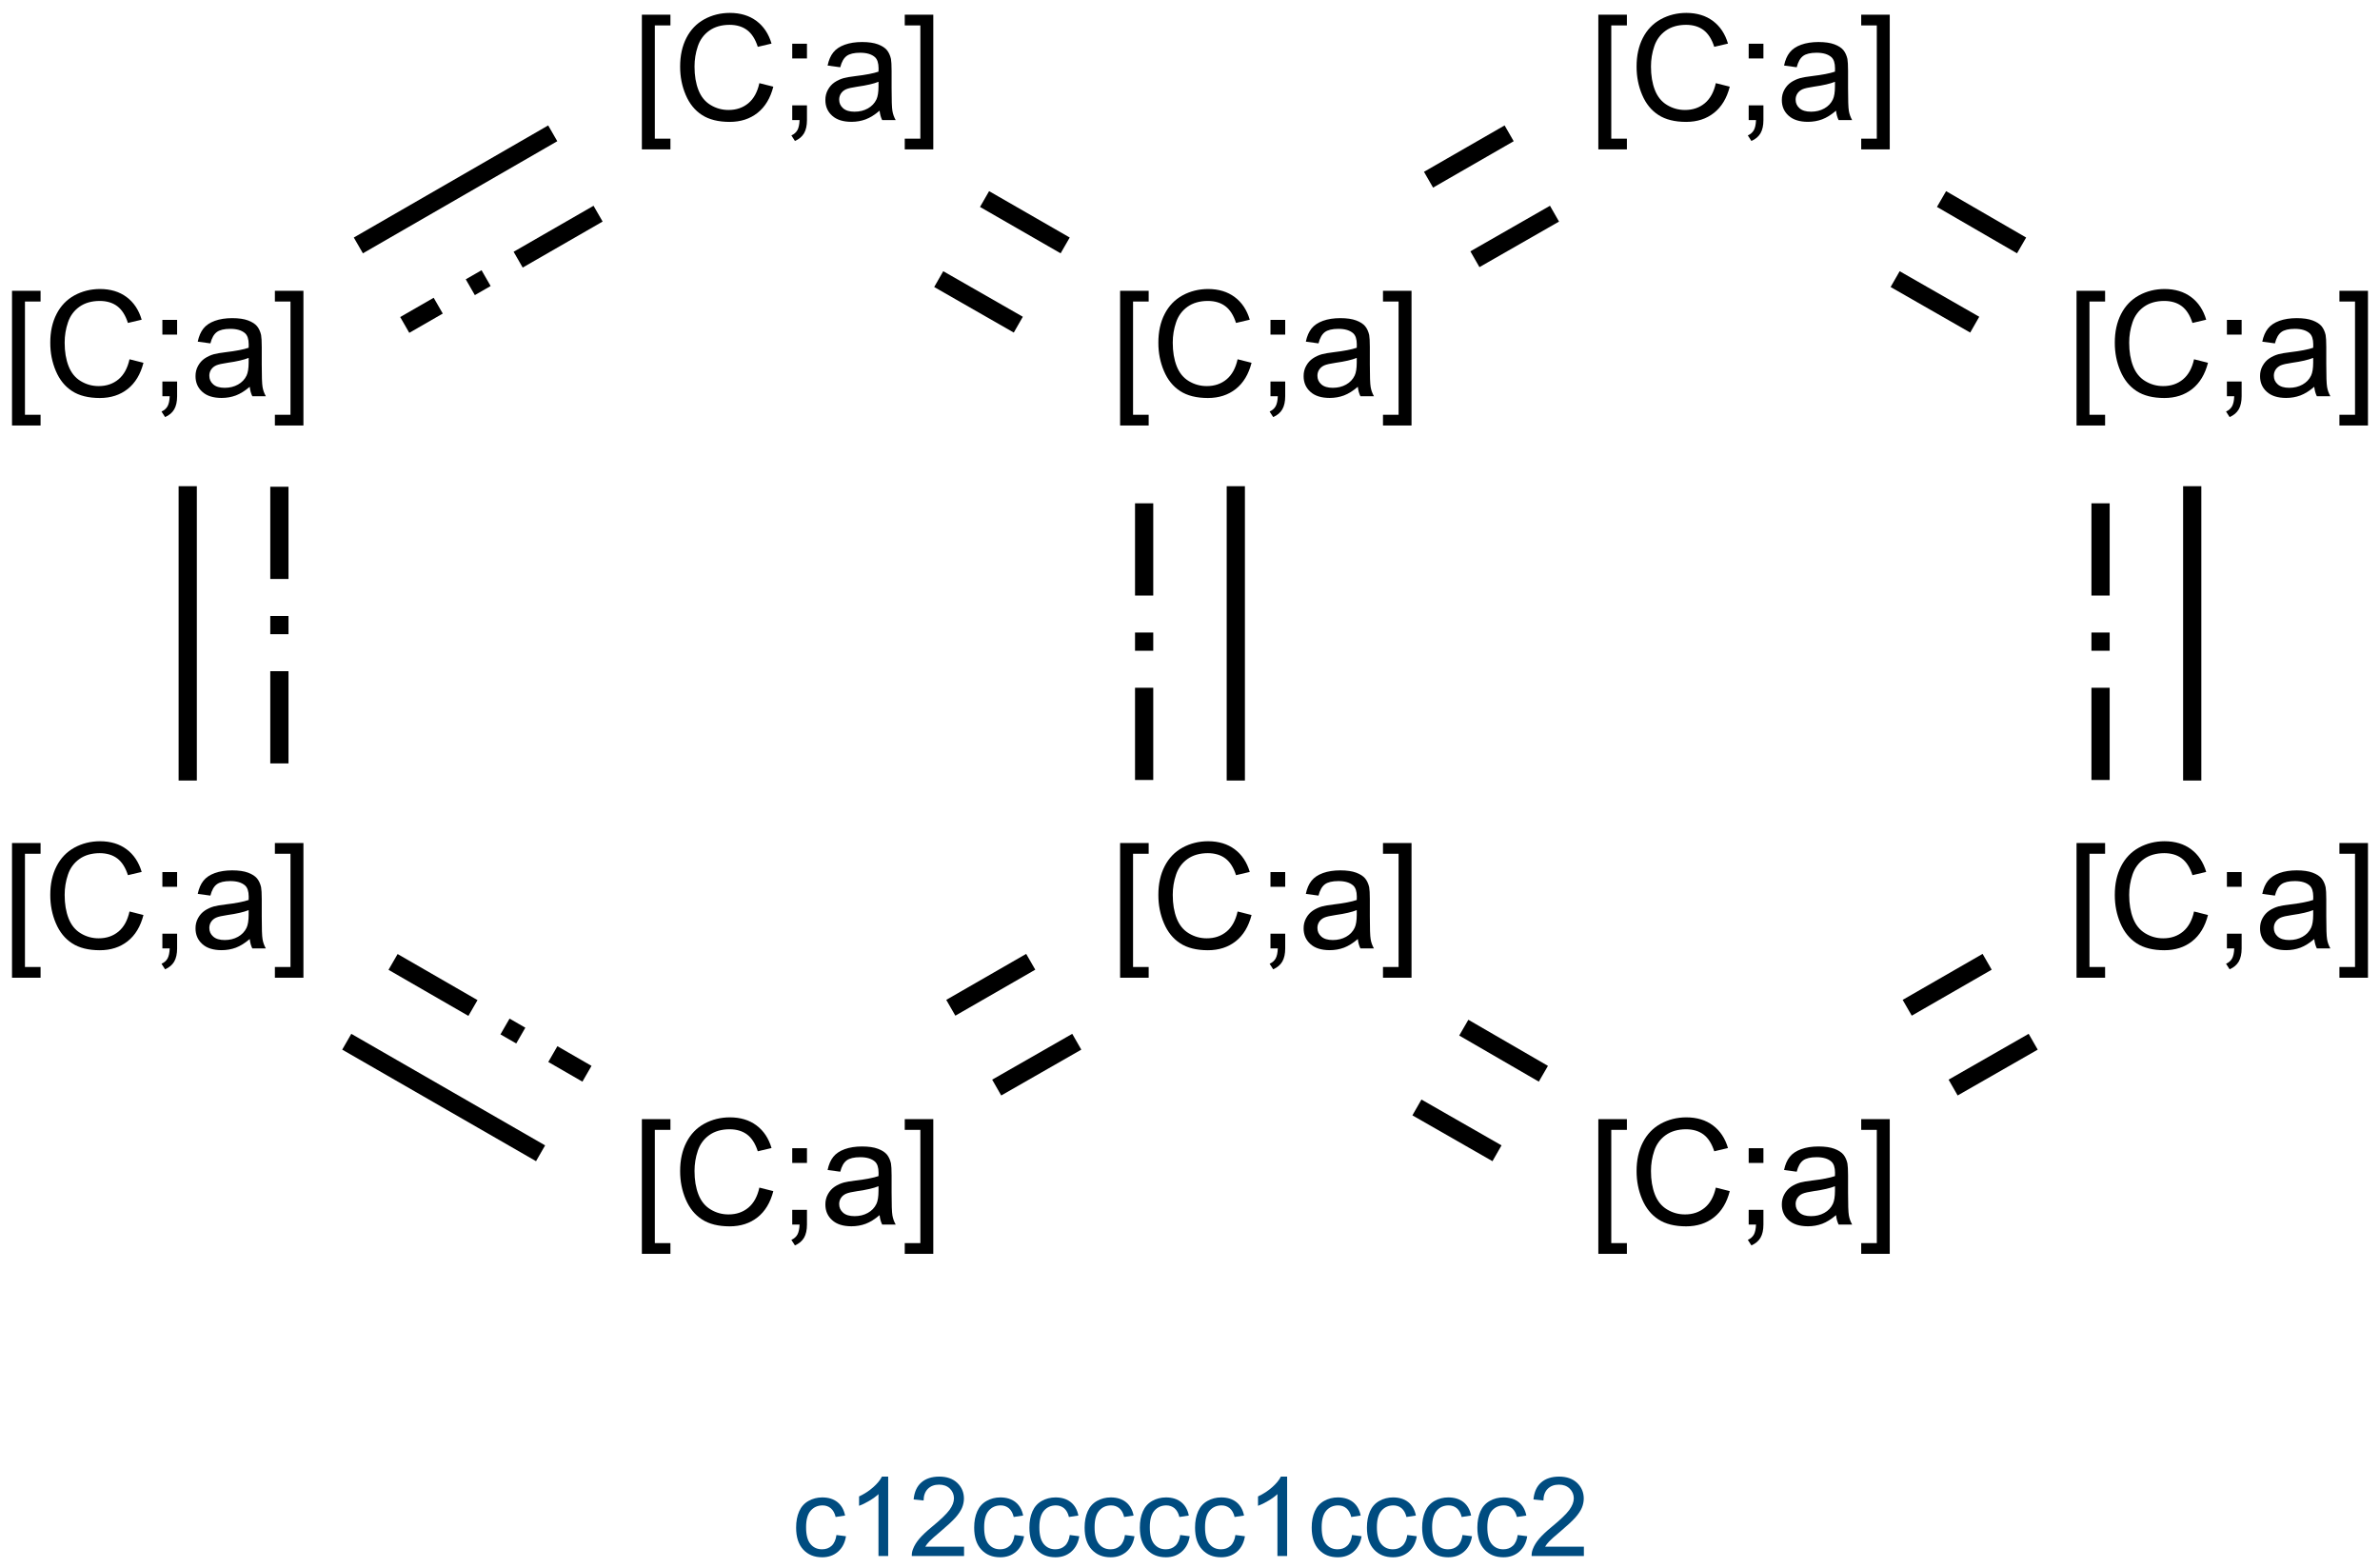 <?xml version="1.0" encoding="UTF-8"?>
<svg xmlns="http://www.w3.org/2000/svg" xmlns:xlink="http://www.w3.org/1999/xlink" width="431pt" height="284pt" viewBox="0 0 431 284" version="1.1">
<defs>
<g>
<symbol overflow="visible" id="glyph0-0">
<path style="stroke:none;" d="M 1.809 5.301 L 1.809 -19.09 L 6.98 -19.09 L 6.98 -17.148 L 4.152 -17.148 L 4.152 3.359 L 6.98 3.359 L 6.98 5.301 Z M 1.809 5.301 "/>
</symbol>
<symbol overflow="visible" id="glyph0-1">
<path style="stroke:none;" d="M 15.676 -6.691 L 18.203 -6.055 C 17.672 -3.977 16.719 -2.395 15.344 -1.309 C 13.965 -0.219 12.285 0.32 10.301 0.324 C 8.242 0.32 6.566 -0.094 5.281 -0.93 C 3.988 -1.766 3.008 -2.98 2.336 -4.57 C 1.66 -6.156 1.324 -7.859 1.328 -9.688 C 1.324 -11.672 1.703 -13.406 2.465 -14.887 C 3.223 -16.367 4.305 -17.492 5.707 -18.262 C 7.109 -19.027 8.652 -19.41 10.34 -19.414 C 12.246 -19.41 13.852 -18.926 15.156 -17.953 C 16.457 -16.98 17.363 -15.613 17.879 -13.855 L 15.391 -13.27 C 14.945 -14.656 14.301 -15.668 13.461 -16.301 C 12.617 -16.934 11.559 -17.25 10.285 -17.254 C 8.816 -17.25 7.59 -16.898 6.605 -16.199 C 5.617 -15.492 4.926 -14.547 4.531 -13.367 C 4.129 -12.18 3.93 -10.957 3.934 -9.699 C 3.93 -8.074 4.168 -6.66 4.641 -5.449 C 5.113 -4.238 5.848 -3.332 6.848 -2.734 C 7.844 -2.133 8.926 -1.832 10.09 -1.836 C 11.504 -1.832 12.699 -2.242 13.684 -3.059 C 14.66 -3.875 15.324 -5.086 15.676 -6.691 Z M 15.676 -6.691 "/>
</symbol>
<symbol overflow="visible" id="glyph0-2">
<path style="stroke:none;" d="M 2.371 -11.16 L 2.371 -13.828 L 5.039 -13.828 L 5.039 -11.16 Z M 2.371 0 L 2.371 -2.668 L 5.039 -2.668 L 5.039 0 C 5.039 0.98 4.863 1.77 4.516 2.375 C 4.168 2.977 3.617 3.445 2.863 3.777 L 2.215 2.773 C 2.707 2.555 3.07 2.238 3.309 1.816 C 3.539 1.395 3.668 0.789 3.699 0 Z M 2.371 0 "/>
</symbol>
<symbol overflow="visible" id="glyph0-3">
<path style="stroke:none;" d="M 10.781 -1.707 C 9.914 -0.965 9.078 -0.445 8.273 -0.141 C 7.469 0.16 6.605 0.309 5.691 0.312 C 4.168 0.309 3 -0.059 2.188 -0.801 C 1.367 -1.539 0.961 -2.488 0.965 -3.645 C 0.961 -4.32 1.113 -4.938 1.426 -5.5 C 1.73 -6.059 2.137 -6.508 2.637 -6.848 C 3.137 -7.184 3.699 -7.441 4.324 -7.617 C 4.781 -7.738 5.473 -7.855 6.406 -7.969 C 8.297 -8.195 9.691 -8.465 10.586 -8.777 C 10.59 -9.098 10.594 -9.301 10.598 -9.387 C 10.594 -10.34 10.371 -11.012 9.934 -11.406 C 9.332 -11.934 8.445 -12.199 7.266 -12.199 C 6.164 -12.199 5.348 -12.004 4.824 -11.621 C 4.293 -11.23 3.906 -10.547 3.66 -9.57 L 1.367 -9.883 C 1.57 -10.863 1.914 -11.656 2.395 -12.258 C 2.871 -12.859 3.562 -13.324 4.465 -13.652 C 5.367 -13.977 6.414 -14.137 7.605 -14.141 C 8.785 -14.137 9.742 -14 10.48 -13.723 C 11.219 -13.445 11.762 -13.094 12.109 -12.676 C 12.453 -12.25 12.695 -11.719 12.84 -11.082 C 12.914 -10.676 12.953 -9.957 12.957 -8.918 L 12.957 -5.793 C 12.953 -3.613 13.004 -2.234 13.105 -1.66 C 13.203 -1.078 13.402 -0.527 13.699 0 L 11.25 0 C 11.008 -0.484 10.852 -1.051 10.781 -1.707 Z M 10.586 -6.941 C 9.73 -6.59 8.453 -6.293 6.758 -6.055 C 5.789 -5.914 5.109 -5.758 4.711 -5.586 C 4.312 -5.406 4.004 -5.152 3.789 -4.824 C 3.57 -4.488 3.461 -4.117 3.465 -3.711 C 3.461 -3.082 3.699 -2.562 4.172 -2.148 C 4.645 -1.73 5.336 -1.523 6.25 -1.523 C 7.152 -1.523 7.957 -1.719 8.66 -2.113 C 9.363 -2.508 9.879 -3.051 10.207 -3.738 C 10.457 -4.266 10.582 -5.047 10.586 -6.082 Z M 10.586 -6.941 "/>
</symbol>
<symbol overflow="visible" id="glyph0-4">
<path style="stroke:none;" d="M 5.676 5.301 L 0.508 5.301 L 0.508 3.359 L 3.332 3.359 L 3.332 -17.148 L 0.508 -17.148 L 0.508 -19.09 L 5.676 -19.09 Z M 5.676 5.301 "/>
</symbol>
<symbol overflow="visible" id="glyph1-0">
<path style="stroke:none;" d="M 8.086 -3.797 L 9.812 -3.574 C 9.621 -2.383 9.137 -1.449 8.363 -0.777 C 7.582 -0.102 6.629 0.234 5.5 0.234 C 4.074 0.234 2.934 -0.227 2.074 -1.156 C 1.211 -2.078 0.777 -3.41 0.781 -5.148 C 0.777 -6.266 0.965 -7.246 1.336 -8.086 C 1.707 -8.922 2.27 -9.551 3.031 -9.973 C 3.789 -10.395 4.617 -10.605 5.508 -10.605 C 6.633 -10.605 7.551 -10.32 8.27 -9.75 C 8.98 -9.18 9.441 -8.371 9.648 -7.324 L 7.938 -7.062 C 7.773 -7.754 7.484 -8.277 7.074 -8.633 C 6.656 -8.98 6.16 -9.156 5.578 -9.16 C 4.691 -9.156 3.969 -8.84 3.418 -8.207 C 2.859 -7.57 2.582 -6.566 2.586 -5.195 C 2.582 -3.801 2.852 -2.789 3.387 -2.156 C 3.918 -1.523 4.613 -1.207 5.477 -1.211 C 6.168 -1.207 6.746 -1.418 7.207 -1.844 C 7.668 -2.266 7.961 -2.918 8.086 -3.797 Z M 8.086 -3.797 "/>
</symbol>
<symbol overflow="visible" id="glyph1-1">
<path style="stroke:none;" d="M 7.453 0 L 5.695 0 L 5.695 -11.203 C 5.27 -10.797 4.711 -10.391 4.027 -9.988 C 3.34 -9.582 2.727 -9.281 2.18 -9.082 L 2.18 -10.781 C 3.16 -11.242 4.016 -11.801 4.754 -12.461 C 5.488 -13.113 6.012 -13.75 6.32 -14.375 L 7.453 -14.375 Z M 7.453 0 "/>
</symbol>
<symbol overflow="visible" id="glyph1-2">
<path style="stroke:none;" d="M 10.07 -1.688 L 10.07 0 L 0.605 0 C 0.59 -0.422 0.66 -0.828 0.812 -1.219 C 1.051 -1.863 1.438 -2.496 1.969 -3.125 C 2.5 -3.746 3.266 -4.469 4.266 -5.293 C 5.82 -6.566 6.871 -7.578 7.422 -8.324 C 7.965 -9.07 8.238 -9.773 8.242 -10.438 C 8.238 -11.133 7.988 -11.723 7.496 -12.203 C 6.996 -12.68 6.348 -12.918 5.547 -12.922 C 4.699 -12.918 4.023 -12.664 3.516 -12.16 C 3.008 -11.648 2.75 -10.945 2.742 -10.047 L 0.938 -10.234 C 1.062 -11.582 1.527 -12.609 2.336 -13.316 C 3.141 -14.02 4.223 -14.371 5.586 -14.375 C 6.957 -14.371 8.047 -13.992 8.848 -13.23 C 9.645 -12.469 10.043 -11.523 10.047 -10.398 C 10.043 -9.824 9.926 -9.262 9.695 -8.711 C 9.457 -8.156 9.066 -7.574 8.527 -6.965 C 7.98 -6.352 7.078 -5.512 5.82 -4.445 C 4.762 -3.559 4.086 -2.957 3.789 -2.641 C 3.488 -2.324 3.242 -2.008 3.047 -1.688 Z M 10.07 -1.688 "/>
</symbol>
</g>
</defs>
<g id="surface3624">
<rect x="0" y="0" width="431" height="284" style="fill:rgb(100%,100%,100%);fill-opacity:1;stroke:none;"/>
<g style="fill:rgb(0%,0%,0%);fill-opacity:1;">
  <use xlink:href="#glyph0-0" x="201.035" y="71.75"/>
  <use xlink:href="#glyph0-1" x="208.444" y="71.75"/>
  <use xlink:href="#glyph0-2" x="227.702" y="71.75"/>
  <use xlink:href="#glyph0-3" x="235.111" y="71.75"/>
  <use xlink:href="#glyph0-4" x="249.941" y="71.75"/>
</g>
<g style="fill:rgb(0%,0%,0%);fill-opacity:1;">
  <use xlink:href="#glyph0-0" x="114.43" y="21.75"/>
  <use xlink:href="#glyph0-1" x="121.839" y="21.75"/>
  <use xlink:href="#glyph0-2" x="141.096" y="21.75"/>
  <use xlink:href="#glyph0-3" x="148.505" y="21.75"/>
  <use xlink:href="#glyph0-4" x="163.336" y="21.75"/>
</g>
<g style="fill:rgb(0%,0%,0%);fill-opacity:1;">
  <use xlink:href="#glyph0-0" x="0.367" y="71.75"/>
  <use xlink:href="#glyph0-1" x="7.776" y="71.75"/>
  <use xlink:href="#glyph0-2" x="27.034" y="71.75"/>
  <use xlink:href="#glyph0-3" x="34.443" y="71.75"/>
  <use xlink:href="#glyph0-4" x="49.273" y="71.75"/>
</g>
<g style="fill:rgb(0%,0%,0%);fill-opacity:1;">
  <use xlink:href="#glyph0-0" x="0.367" y="171.75"/>
  <use xlink:href="#glyph0-1" x="7.776" y="171.75"/>
  <use xlink:href="#glyph0-2" x="27.034" y="171.75"/>
  <use xlink:href="#glyph0-3" x="34.443" y="171.75"/>
  <use xlink:href="#glyph0-4" x="49.273" y="171.75"/>
</g>
<g style="fill:rgb(0%,0%,0%);fill-opacity:1;">
  <use xlink:href="#glyph0-0" x="114.43" y="221.75"/>
  <use xlink:href="#glyph0-1" x="121.839" y="221.75"/>
  <use xlink:href="#glyph0-2" x="141.096" y="221.75"/>
  <use xlink:href="#glyph0-3" x="148.505" y="221.75"/>
  <use xlink:href="#glyph0-4" x="163.336" y="221.75"/>
</g>
<g style="fill:rgb(0%,0%,0%);fill-opacity:1;">
  <use xlink:href="#glyph0-0" x="201.035" y="171.75"/>
  <use xlink:href="#glyph0-1" x="208.444" y="171.75"/>
  <use xlink:href="#glyph0-2" x="227.702" y="171.75"/>
  <use xlink:href="#glyph0-3" x="235.111" y="171.75"/>
  <use xlink:href="#glyph0-4" x="249.941" y="171.75"/>
</g>
<g style="fill:rgb(0%,0%,0%);fill-opacity:1;">
  <use xlink:href="#glyph0-0" x="287.637" y="221.75"/>
  <use xlink:href="#glyph0-1" x="295.046" y="221.75"/>
  <use xlink:href="#glyph0-2" x="314.303" y="221.75"/>
  <use xlink:href="#glyph0-3" x="321.712" y="221.75"/>
  <use xlink:href="#glyph0-4" x="336.543" y="221.75"/>
</g>
<g style="fill:rgb(0%,0%,0%);fill-opacity:1;">
  <use xlink:href="#glyph0-0" x="374.238" y="171.75"/>
  <use xlink:href="#glyph0-1" x="381.647" y="171.75"/>
  <use xlink:href="#glyph0-2" x="400.905" y="171.75"/>
  <use xlink:href="#glyph0-3" x="408.314" y="171.75"/>
  <use xlink:href="#glyph0-4" x="423.145" y="171.75"/>
</g>
<g style="fill:rgb(0%,0%,0%);fill-opacity:1;">
  <use xlink:href="#glyph0-0" x="374.238" y="71.75"/>
  <use xlink:href="#glyph0-1" x="381.647" y="71.75"/>
  <use xlink:href="#glyph0-2" x="400.905" y="71.75"/>
  <use xlink:href="#glyph0-3" x="408.314" y="71.75"/>
  <use xlink:href="#glyph0-4" x="423.145" y="71.75"/>
</g>
<g style="fill:rgb(0%,0%,0%);fill-opacity:1;">
  <use xlink:href="#glyph0-0" x="287.637" y="21.75"/>
  <use xlink:href="#glyph0-1" x="295.046" y="21.75"/>
  <use xlink:href="#glyph0-2" x="314.303" y="21.75"/>
  <use xlink:href="#glyph0-3" x="321.712" y="21.75"/>
  <use xlink:href="#glyph0-4" x="336.543" y="21.75"/>
</g>
<path style="fill:none;stroke-width:0.033;stroke-linecap:butt;stroke-linejoin:miter;stroke:rgb(0%,0%,0%);stroke-opacity:1;stroke-miterlimit:10;" d="M 1.506 0.273 L 1.36 0.189 " transform="matrix(100,0,0,100,42.295,17.143)"/>
<path style="fill:none;stroke-width:0.033;stroke-linecap:butt;stroke-linejoin:miter;stroke:rgb(0%,0%,0%);stroke-opacity:1;stroke-dasharray:0.167,0.067,0.033,0.067;stroke-dashoffset:0.333;stroke-miterlimit:10;" d="M 1.422 0.417 L 1.277 0.334 " transform="matrix(100,0,0,100,42.295,17.143)"/>
<path style="fill:none;stroke-width:0.033;stroke-linecap:butt;stroke-linejoin:miter;stroke:rgb(0%,0%,0%);stroke-opacity:1;stroke-miterlimit:10;" d="M 0.578 0.07 L 0.226 0.273 " transform="matrix(100,0,0,100,42.295,17.143)"/>
<path style="fill:none;stroke-width:0.033;stroke-linecap:butt;stroke-linejoin:miter;stroke:rgb(0%,0%,0%);stroke-opacity:1;stroke-dasharray:0.167,0.067,0.033,0.067;stroke-dashoffset:0.333;stroke-miterlimit:10;" d="M 0.661 0.215 L 0.31 0.417 " transform="matrix(100,0,0,100,42.295,17.143)"/>
<path style="fill:none;stroke-width:0.033;stroke-linecap:butt;stroke-linejoin:miter;stroke:rgb(0%,0%,0%);stroke-opacity:1;stroke-miterlimit:10;" d="M -0.083 0.709 L -0.083 1.242 " transform="matrix(100,0,0,100,42.295,17.143)"/>
<path style="fill:none;stroke-width:0.033;stroke-linecap:butt;stroke-linejoin:miter;stroke:rgb(0%,0%,0%);stroke-opacity:1;stroke-dasharray:0.167,0.067,0.033,0.067;stroke-dashoffset:0.333;stroke-miterlimit:10;" d="M 0.083 0.709 L 0.083 1.242 " transform="matrix(100,0,0,100,42.295,17.143)"/>
<path style="fill:none;stroke-width:0.033;stroke-linecap:butt;stroke-linejoin:miter;stroke:rgb(0%,0%,0%);stroke-opacity:1;stroke-miterlimit:10;" d="M 0.205 1.715 L 0.556 1.917 " transform="matrix(100,0,0,100,42.295,17.143)"/>
<path style="fill:none;stroke-width:0.033;stroke-linecap:butt;stroke-linejoin:miter;stroke:rgb(0%,0%,0%);stroke-opacity:1;stroke-dasharray:0.167,0.067,0.033,0.067;stroke-dashoffset:0.333;stroke-miterlimit:10;" d="M 0.288 1.57 L 0.64 1.773 " transform="matrix(100,0,0,100,42.295,17.143)"/>
<path style="fill:none;stroke-width:0.033;stroke-linecap:butt;stroke-linejoin:miter;stroke:rgb(0%,0%,0%);stroke-opacity:1;stroke-miterlimit:10;" d="M 1.382 1.798 L 1.527 1.715 " transform="matrix(100,0,0,100,42.295,17.143)"/>
<path style="fill:none;stroke-width:0.033;stroke-linecap:butt;stroke-linejoin:miter;stroke:rgb(0%,0%,0%);stroke-opacity:1;stroke-dasharray:0.167,0.067,0.033,0.067;stroke-dashoffset:0.333;stroke-miterlimit:10;" d="M 1.298 1.654 L 1.444 1.57 " transform="matrix(100,0,0,100,42.295,17.143)"/>
<path style="fill:none;stroke-width:0.033;stroke-linecap:butt;stroke-linejoin:miter;stroke:rgb(0%,0%,0%);stroke-opacity:1;stroke-miterlimit:10;" d="M 1.815 1.242 L 1.815 0.709 " transform="matrix(100,0,0,100,42.295,17.143)"/>
<path style="fill:none;stroke-width:0.033;stroke-linecap:butt;stroke-linejoin:miter;stroke:rgb(0%,0%,0%);stroke-opacity:1;stroke-dasharray:0.167,0.067,0.033,0.067;stroke-dashoffset:0.333;stroke-miterlimit:10;" d="M 1.649 1.242 L 1.649 0.709 " transform="matrix(100,0,0,100,42.295,17.143)"/>
<path style="fill:none;stroke-width:0.033;stroke-linecap:butt;stroke-linejoin:miter;stroke:rgb(0%,0%,0%);stroke-opacity:1;stroke-miterlimit:10;" d="M 2.143 1.834 L 2.288 1.917 " transform="matrix(100,0,0,100,42.295,17.143)"/>
<path style="fill:none;stroke-width:0.033;stroke-linecap:butt;stroke-linejoin:miter;stroke:rgb(0%,0%,0%);stroke-opacity:1;stroke-dasharray:0.167,0.067,0.033,0.067;stroke-dashoffset:0.333;stroke-miterlimit:10;" d="M 2.227 1.689 L 2.372 1.773 " transform="matrix(100,0,0,100,42.295,17.143)"/>
<path style="fill:none;stroke-width:0.033;stroke-linecap:butt;stroke-linejoin:miter;stroke:rgb(0%,0%,0%);stroke-opacity:1;stroke-miterlimit:10;" d="M 3.114 1.798 L 3.259 1.715 " transform="matrix(100,0,0,100,42.295,17.143)"/>
<path style="fill:none;stroke-width:0.033;stroke-linecap:butt;stroke-linejoin:miter;stroke:rgb(0%,0%,0%);stroke-opacity:1;stroke-dasharray:0.167,0.067,0.033,0.067;stroke-dashoffset:0.333;stroke-miterlimit:10;" d="M 3.03 1.654 L 3.176 1.57 " transform="matrix(100,0,0,100,42.295,17.143)"/>
<path style="fill:none;stroke-width:0.033;stroke-linecap:butt;stroke-linejoin:miter;stroke:rgb(0%,0%,0%);stroke-opacity:1;stroke-miterlimit:10;" d="M 3.547 1.242 L 3.547 0.709 " transform="matrix(100,0,0,100,42.295,17.143)"/>
<path style="fill:none;stroke-width:0.033;stroke-linecap:butt;stroke-linejoin:miter;stroke:rgb(0%,0%,0%);stroke-opacity:1;stroke-dasharray:0.167,0.067,0.033,0.067;stroke-dashoffset:0.333;stroke-miterlimit:10;" d="M 3.381 1.242 L 3.381 0.709 " transform="matrix(100,0,0,100,42.295,17.143)"/>
<path style="fill:none;stroke-width:0.033;stroke-linecap:butt;stroke-linejoin:miter;stroke:rgb(0%,0%,0%);stroke-opacity:1;stroke-miterlimit:10;" d="M 3.238 0.273 L 3.093 0.189 " transform="matrix(100,0,0,100,42.295,17.143)"/>
<path style="fill:none;stroke-width:0.033;stroke-linecap:butt;stroke-linejoin:miter;stroke:rgb(0%,0%,0%);stroke-opacity:1;stroke-dasharray:0.167,0.067,0.033,0.067;stroke-dashoffset:0.333;stroke-miterlimit:10;" d="M 3.154 0.417 L 3.009 0.334 " transform="matrix(100,0,0,100,42.295,17.143)"/>
<path style="fill:none;stroke-width:0.033;stroke-linecap:butt;stroke-linejoin:miter;stroke:rgb(0%,0%,0%);stroke-opacity:1;stroke-miterlimit:10;" d="M 2.31 0.07 L 2.164 0.154 " transform="matrix(100,0,0,100,42.295,17.143)"/>
<path style="fill:none;stroke-width:0.033;stroke-linecap:butt;stroke-linejoin:miter;stroke:rgb(0%,0%,0%);stroke-opacity:1;stroke-dasharray:0.167,0.067,0.033,0.067;stroke-dashoffset:0.333;stroke-miterlimit:10;" d="M 2.393 0.215 L 2.248 0.298 " transform="matrix(100,0,0,100,42.295,17.143)"/>
<g style="fill:rgb(0%,30%,50%);fill-opacity:1;">
  <use xlink:href="#glyph1-0" x="143.391" y="281.766"/>
  <use xlink:href="#glyph1-1" x="153.391" y="281.766"/>
  <use xlink:href="#glyph1-2" x="164.514" y="281.766"/>
  <use xlink:href="#glyph1-0" x="175.637" y="281.766"/>
  <use xlink:href="#glyph1-0" x="185.637" y="281.766"/>
  <use xlink:href="#glyph1-0" x="195.637" y="281.766"/>
  <use xlink:href="#glyph1-0" x="205.637" y="281.766"/>
  <use xlink:href="#glyph1-0" x="215.637" y="281.766"/>
  <use xlink:href="#glyph1-1" x="225.637" y="281.766"/>
  <use xlink:href="#glyph1-0" x="236.76" y="281.766"/>
  <use xlink:href="#glyph1-0" x="246.76" y="281.766"/>
  <use xlink:href="#glyph1-0" x="256.76" y="281.766"/>
  <use xlink:href="#glyph1-0" x="266.76" y="281.766"/>
  <use xlink:href="#glyph1-2" x="276.76" y="281.766"/>
</g>
</g>
</svg>

